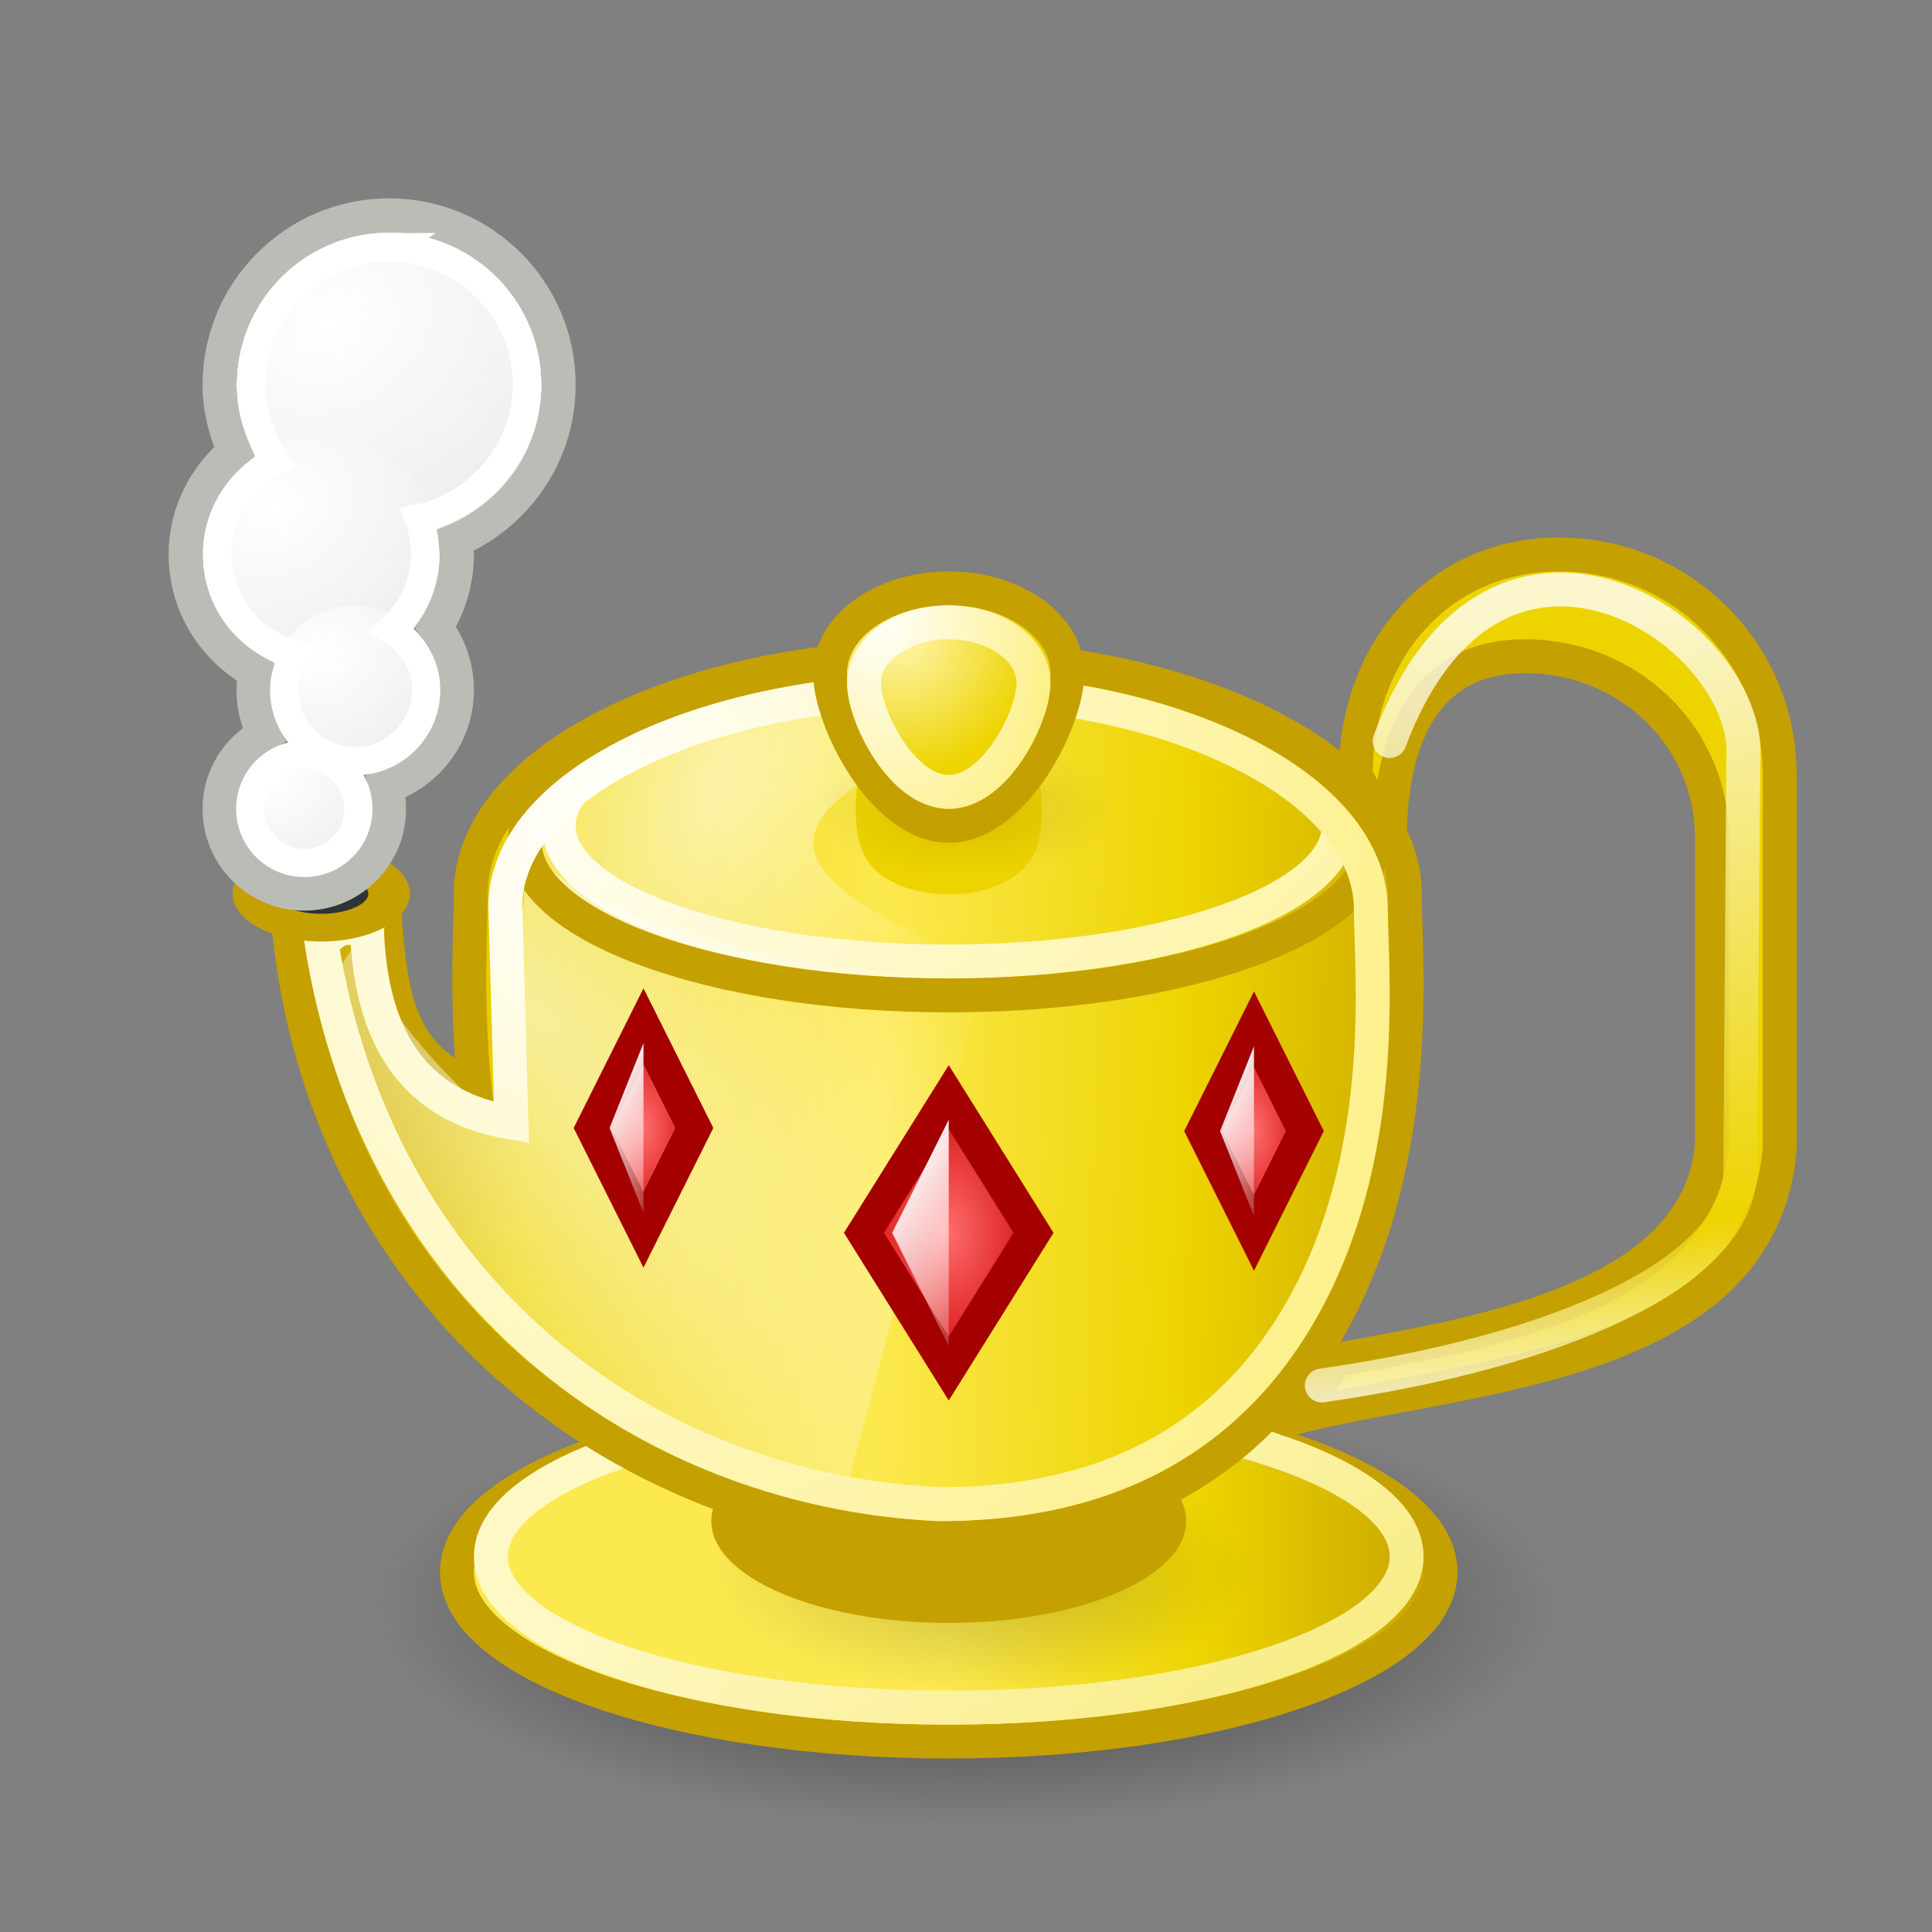 <?xml version="1.0" encoding="UTF-8" standalone="no"?>
<!-- Created with Inkscape (http://www.inkscape.org/) -->

<svg
   version="1.0"
   width="48"
   height="48"
   id="svg2"
   sodipodi:docname="geany.svg"
   inkscape:version="1.2.2 (b0a8486541, 2022-12-01)"
   xmlns:inkscape="http://www.inkscape.org/namespaces/inkscape"
   xmlns:sodipodi="http://sodipodi.sourceforge.net/DTD/sodipodi-0.dtd"
   xmlns:xlink="http://www.w3.org/1999/xlink"
   xmlns="http://www.w3.org/2000/svg"
   xmlns:svg="http://www.w3.org/2000/svg"
   xmlns:rdf="http://www.w3.org/1999/02/22-rdf-syntax-ns#"
   xmlns:cc="http://creativecommons.org/ns#"
   xmlns:dc="http://purl.org/dc/elements/1.1/">
  <rect width="100%" height="100%" fill="#808080" stroke="none"/>
  <sodipodi:namedview
     id="namedview104"
     pagecolor="#ffffff"
     bordercolor="#000000"
     borderopacity="0.25"
     inkscape:showpageshadow="2"
     inkscape:pageopacity="0.0"
     inkscape:pagecheckerboard="0"
     inkscape:deskcolor="#d1d1d1"
     showgrid="false"
     inkscape:zoom="6.3308154"
     inkscape:cx="24.720354"
     inkscape:cy="36.251254"
     inkscape:window-width="1362"
     inkscape:window-height="706"
     inkscape:window-x="0"
     inkscape:window-y="0"
     inkscape:window-maximized="1"
     inkscape:current-layer="svg2" />
  <defs
     id="defs4">
    <linearGradient
       id="linearGradient3235">
      <stop
         id="stop3237"
         style="stop-color:#fce94f;stop-opacity:1"
         offset="0" />
      <stop
         id="stop3239"
         style="stop-color:#fce94f;stop-opacity:1"
         offset="0.5" />
      <stop
         id="stop3241"
         style="stop-color:#edd400;stop-opacity:1"
         offset="0.75" />
      <stop
         id="stop3243"
         style="stop-color:#c4a000;stop-opacity:1"
         offset="1" />
    </linearGradient>
    <linearGradient
       id="linearGradient19744">
      <stop
         id="stop19746"
         style="stop-color:#ffffff;stop-opacity:1"
         offset="0" />
      <stop
         id="stop19748"
         style="stop-color:#edd400;stop-opacity:1"
         offset="0.786" />
      <stop
         id="stop19750"
         style="stop-color:#ffffff;stop-opacity:1"
         offset="1" />
    </linearGradient>
    <linearGradient
       id="linearGradient14664">
      <stop
         id="stop14666"
         style="stop-color:#ffffff;stop-opacity:1"
         offset="0" />
      <stop
         id="stop14668"
         style="stop-color:#eeeeec;stop-opacity:1"
         offset="1" />
    </linearGradient>
    <linearGradient
       id="linearGradient12294">
      <stop
         id="stop12296"
         style="stop-color:#fef8c4;stop-opacity:1"
         offset="0" />
      <stop
         id="stop12298"
         style="stop-color:#edd400;stop-opacity:1"
         offset="1" />
    </linearGradient>
    <linearGradient
       id="linearGradient11853">
      <stop
         id="stop11855"
         style="stop-color:#ffffff;stop-opacity:1"
         offset="0" />
      <stop
         id="stop11857"
         style="stop-color:#ffffff;stop-opacity:0"
         offset="1" />
    </linearGradient>
    <linearGradient
       id="linearGradient8285">
      <stop
         id="stop8287"
         style="stop-color:#ff6c6c;stop-opacity:1"
         offset="0" />
      <stop
         id="stop8289"
         style="stop-color:#cc0000;stop-opacity:1"
         offset="1" />
    </linearGradient>
    <linearGradient
       id="linearGradient7499">
      <stop
         id="stop7501"
         style="stop-color:#fff5ac;stop-opacity:1"
         offset="0" />
      <stop
         id="stop7503"
         style="stop-color:#edd400;stop-opacity:1"
         offset="1" />
    </linearGradient>
    <linearGradient
       id="linearGradient7106">
      <stop
         id="stop7108"
         style="stop-color:#000000;stop-opacity:1"
         offset="0" />
      <stop
         id="stop7110"
         style="stop-color:#000000;stop-opacity:0"
         offset="1" />
    </linearGradient>
    <linearGradient
       id="linearGradient6328">
      <stop
         id="stop6330"
         style="stop-color:#ffffff;stop-opacity:1"
         offset="0" />
      <stop
         id="stop6332"
         style="stop-color:#ffffff;stop-opacity:0"
         offset="1" />
    </linearGradient>
    <linearGradient
       id="linearGradient5539">
      <stop
         id="stop5541"
         style="stop-color:#000000;stop-opacity:1"
         offset="0" />
      <stop
         id="stop5543"
         style="stop-color:#000000;stop-opacity:0"
         offset="1" />
    </linearGradient>
    <linearGradient
       id="linearGradient3570">
      <stop
         id="stop3572"
         style="stop-color:#ffffff;stop-opacity:1"
         offset="0" />
      <stop
         id="stop3574"
         style="stop-color:#fce94f;stop-opacity:1"
         offset="1" />
    </linearGradient>
    <linearGradient
       id="linearGradient2790">
      <stop
         id="stop2792"
         style="stop-color:#ffffff;stop-opacity:1"
         offset="0" />
      <stop
         id="stop2794"
         style="stop-color:#fce94f;stop-opacity:1"
         offset="1" />
    </linearGradient>
    <linearGradient
       id="linearGradient2188">
      <stop
         id="stop2190"
         style="stop-color:#c4a000;stop-opacity:1"
         offset="0" />
      <stop
         id="stop3626"
         style="stop-color:#edd400;stop-opacity:1"
         offset="0.206" />
      <stop
         id="stop2848"
         style="stop-color:#fce94f;stop-opacity:1"
         offset="0.5" />
      <stop
         id="stop2850"
         style="stop-color:#edd400;stop-opacity:1"
         offset="0.75" />
      <stop
         id="stop2192"
         style="stop-color:#c4a000;stop-opacity:1"
         offset="1" />
    </linearGradient>
    <radialGradient
       cx="23.078"
       cy="12.744"
       r="3.5"
       fx="23.078"
       fy="12.744"
       id="radialGradient3185"
       xlink:href="#linearGradient2790"
       gradientUnits="userSpaceOnUse"
       gradientTransform="matrix(5.865,-14.076,-10,-10.667,103.638,316.779)" />
    <linearGradient
       x1="21"
       y1="37.678"
       x2="42.231"
       y2="54.18"
       id="linearGradient4751"
       xlink:href="#linearGradient12294"
       gradientUnits="userSpaceOnUse"
       gradientTransform="matrix(12,0,0,6.787,-165.333,-255.733)" />
    <radialGradient
       cx="23.5"
       cy="19.5"
       r="14.5"
       fx="23.5"
       fy="19.5"
       id="radialGradient5545"
       xlink:href="#linearGradient5539"
       gradientUnits="userSpaceOnUse"
       gradientTransform="matrix(1.655,0,0,0.736,86.437,-126.345)" />
    <radialGradient
       cx="21.625"
       cy="16.75"
       r="5.5"
       fx="21.625"
       fy="16.75"
       id="radialGradient5934"
       xlink:href="#linearGradient7499"
       gradientUnits="userSpaceOnUse"
       gradientTransform="matrix(3.733,0,0,-3.879,34.933,-73.697)" />
    <radialGradient
       cx="10.451"
       cy="27.331"
       r="7"
       fx="10.451"
       fy="27.331"
       id="radialGradient6717"
       xlink:href="#linearGradient6328"
       gradientUnits="userSpaceOnUse"
       gradientTransform="matrix(14,14.637,-2.309,11.717,-26.538,-554.336)" />
    <radialGradient
       cx="24"
       cy="38.5"
       r="6"
       fx="24"
       fy="38.5"
       id="radialGradient7112"
       xlink:href="#linearGradient7106"
       gradientUnits="userSpaceOnUse"
       gradientTransform="matrix(15.556,0,0,5.778,-248,-209.111)" />
    <radialGradient
       cx="23.5"
       cy="19.5"
       r="14.5"
       fx="23.5"
       fy="19.5"
       id="radialGradient7116"
       xlink:href="#linearGradient5539"
       gradientUnits="userSpaceOnUse"
       gradientTransform="matrix(2.943,0,0,1.287,58.851,-17.103)" />
    <radialGradient
       cx="23"
       cy="28.5"
       r="3"
       fx="23"
       fy="28.5"
       id="radialGradient11865"
       xlink:href="#linearGradient8285"
       gradientUnits="userSpaceOnUse"
       gradientTransform="matrix(3.2,0,0,6.222,1.067,-239.156)" />
    <linearGradient
       x1="21"
       y1="26"
       x2="25"
       y2="31"
       id="linearGradient11867"
       xlink:href="#linearGradient11853"
       gradientUnits="userSpaceOnUse"
       gradientTransform="matrix(1.778,0,0,4.444,33.778,-186.267)" />
    <radialGradient
       cx="23"
       cy="28.5"
       r="3"
       fx="23"
       fy="28.5"
       id="radialGradient14259"
       xlink:href="#linearGradient8285"
       gradientUnits="userSpaceOnUse"
       gradientTransform="matrix(3.2,0,0,6.222,97.067,-238.667)" />
    <linearGradient
       x1="21"
       y1="26"
       x2="25"
       y2="31"
       id="linearGradient14261"
       xlink:href="#linearGradient11853"
       gradientUnits="userSpaceOnUse"
       gradientTransform="matrix(1.778,0,0,4.444,129.778,-185.778)" />
    <linearGradient
       x1="12"
       y1="14"
       x2="44.565"
       y2="47.688"
       id="linearGradient17109"
       xlink:href="#linearGradient3570"
       gradientUnits="userSpaceOnUse"
       gradientTransform="matrix(4.907,0,0,4.741,4.6223715e-6,-199.407)" />
    <radialGradient
       cx="23"
       cy="28.5"
       r="3"
       fx="23"
       fy="28.5"
       id="radialGradient17172"
       xlink:href="#linearGradient8285"
       gradientUnits="userSpaceOnUse"
       gradientTransform="matrix(5.333,0,0,8.296,5.0855414e-5,-281.778)" />
    <linearGradient
       x1="21"
       y1="26"
       x2="25"
       y2="31"
       id="linearGradient17174"
       xlink:href="#linearGradient11853"
       gradientUnits="userSpaceOnUse"
       gradientTransform="matrix(2.963,0,0,5.926,54.519,-211.259)" />
    <radialGradient
       cx="13.071"
       cy="21.094"
       r="15.5"
       fx="13.071"
       fy="21.094"
       id="radialGradient17706"
       xlink:href="#linearGradient2790"
       gradientUnits="userSpaceOnUse"
       gradientTransform="matrix(7.619,12.046,-9.883,8.623,177.85,-446.034)" />
    <radialGradient
       cx="3.5"
       cy="16.969"
       r="3.048"
       fx="3.5"
       fy="16.969"
       id="radialGradient18099"
       xlink:href="#linearGradient14664"
       gradientUnits="userSpaceOnUse"
       gradientTransform="matrix(0.529,1.27,-1.312,0.787,23.919,-1.007)" />
    <radialGradient
       cx="3.5"
       cy="16.969"
       r="3.048"
       fx="3.5"
       fy="16.969"
       id="radialGradient18124"
       xlink:href="#linearGradient14664"
       gradientUnits="userSpaceOnUse"
       gradientTransform="matrix(0.529,1.27,-1.312,0.787,23.919,-1.007)" />
    <radialGradient
       cx="3.5"
       cy="16.969"
       r="3.048"
       fx="3.5"
       fy="16.969"
       id="radialGradient18126"
       xlink:href="#linearGradient14664"
       gradientUnits="userSpaceOnUse"
       gradientTransform="matrix(0.529,1.27,-1.312,0.787,23.919,-1.007)" />
    <radialGradient
       cx="3.5"
       cy="16.969"
       r="3.048"
       fx="3.5"
       fy="16.969"
       id="radialGradient18128"
       xlink:href="#linearGradient14664"
       gradientUnits="userSpaceOnUse"
       gradientTransform="matrix(0.529,1.27,-1.312,0.787,23.919,-1.007)" />
    <linearGradient
       x1="40.036"
       y1="12.359"
       x2="41.661"
       y2="35.395"
       id="linearGradient19742"
       xlink:href="#linearGradient19744"
       gradientUnits="userSpaceOnUse"
       gradientTransform="matrix(5.333,0,0,5.333,-1.291434e-7,-208)" />
    <radialGradient
       cx="13.819"
       cy="8.88"
       r="14.5"
       fx="13.819"
       fy="8.88"
       id="radialGradient19774"
       xlink:href="#linearGradient3570"
       gradientUnits="userSpaceOnUse"
       gradientTransform="matrix(1.902,2.452,-3.016,3.888,86.747,-183.966)" />
    <linearGradient
       x1="3"
       y1="27"
       x2="39"
       y2="28"
       id="linearGradient2846"
       xlink:href="#linearGradient2188"
       gradientUnits="userSpaceOnUse"
       gradientTransform="matrix(5.333,0,0,5.333,-1.291434e-7,-208)" />
    <linearGradient
       x1="8"
       y1="39"
       x2="38"
       y2="39"
       id="linearGradient3233"
       xlink:href="#linearGradient3235"
       gradientUnits="userSpaceOnUse"
       gradientTransform="matrix(5.333,0,0,5.333,-1.291434e-7,-208)" />
  </defs>
  <g
     transform="matrix(0.158,0,0,0.158,4.19,37.792)"
     id="layer1">
    <path
       d="m 218.667,13.333 c 0,19.136 -41.813,34.667 -93.333,34.667 C 73.813,48 32,32.469 32,13.333 c 0,-19.136 41.813,-34.667 93.333,-34.667 51.52,0 93.333,15.531 93.333,34.667 z"
       id="path6721"
       style="color:#000000;display:inline;overflow:visible;visibility:visible;opacity:0.6;fill:url(#radialGradient7112);fill-opacity:1;fill-rule:evenodd;stroke:none;stroke-width:0.483px;marker:none;enable-background:accumulate" />
    <path
       d="m 200,8 c 0,14.72 -34.645,26.667 -77.333,26.667 -42.688,0 -77.333,-11.947 -77.333,-26.667 0,-14.72 34.645,-26.667 77.333,-26.667 42.688,0 77.333,11.947 77.333,26.667 z"
       id="path3580"
       style="color:#000000;display:inline;overflow:visible;visibility:visible;fill:url(#linearGradient3233);fill-opacity:1;fill-rule:evenodd;stroke:#c4a000;stroke-width:5.333px;stroke-linecap:butt;stroke-linejoin:miter;stroke-miterlimit:4;stroke-dashoffset:0;stroke-opacity:1;marker:none;enable-background:accumulate" />
    <path
       d="m 170.667,8 c 0,10.304 -19.115,18.667 -42.667,18.667 -23.552,0 -42.667,-8.363 -42.667,-18.667 0,-10.304 19.115,-18.667 42.667,-18.667 23.552,0 42.667,8.363 42.667,18.667 z"
       id="path7114"
       style="color:#000000;display:inline;overflow:visible;visibility:visible;opacity:0.2;fill:url(#radialGradient7116);fill-opacity:1;fill-rule:evenodd;stroke:none;stroke-width:1px;marker:none;enable-background:accumulate" />
    <path
       d="m 194.667,5.578 c 0,13.113 -32.256,23.756 -72,23.756 -39.744,0 -72,-10.642 -72,-23.756 0,-13.113 32.256,-23.756 72,-23.756 39.744,0 72,10.642 72,23.756 z"
       id="path4362"
       style="color:#000000;display:inline;overflow:visible;visibility:visible;fill:none;stroke:url(#linearGradient4751);stroke-width:5.333px;stroke-linecap:butt;stroke-linejoin:miter;stroke-miterlimit:4;stroke-dashoffset:0;stroke-opacity:1;marker:none;enable-background:accumulate" />
    <path
       d="M 160,3.2439264e-6 C 160,8.832 143.275,16 122.667,16 102.059,16 85.333,8.832 85.333,3.2439264e-6 85.333,-8.832 102.059,-16 122.667,-16 143.275,-16 160,-8.832 160,3.2439264e-6 Z"
       id="path3578"
       style="color:#000000;display:inline;overflow:visible;visibility:visible;fill:#c4a000;fill-opacity:1;fill-rule:evenodd;stroke:none;stroke-width:1.382px;marker:none;enable-background:accumulate" />
    <path
       d="m 120.94,-136 c -40.539,0 -73.435,16.692 -73.435,37.301 0,5.42 -0.815,16.941 0.595,30.443 C 34.829,-73.37 34.844,-84.865 33.681,-98.532 H 18.815 c -0.042,0.931 -0.149,1.901 -0.149,2.844 4.894,59.98 51.869,96.087 102.274,98.355 20.27,0 45.454,-5.5 61.097,-32.283 15.643,-26.783 12.338,-58.778 12.338,-69.082 0,-20.61 -32.896,-37.301 -73.435,-37.301 z"
       id="path2196"
       style="color:#000000;display:inline;overflow:visible;visibility:visible;fill:url(#linearGradient2846);fill-opacity:1;fill-rule:evenodd;stroke:#c4a000;stroke-width:5.333px;stroke-linecap:butt;stroke-linejoin:miter;stroke-miterlimit:4;stroke-dashoffset:0;stroke-opacity:1;marker:none;enable-background:accumulate" />
    <path
       d="m 26,17.5 a 3.5,0.5 0 1 1 -7,0 3.5,0.5 0 1 1 7,0 z"
       transform="matrix(3.81,0,0,16,36.952,-392)"
       id="path3628"
       style="color:#000000;display:inline;overflow:visible;visibility:visible;fill:#c4a000;fill-opacity:1;fill-rule:evenodd;stroke:#edd400;stroke-width:0.683px;stroke-linecap:butt;stroke-linejoin:miter;stroke-miterlimit:4;stroke-dasharray:none;stroke-dashoffset:0;stroke-opacity:1;marker:none;enable-background:accumulate" />
    <path
       d="m 101.333,-106.667 c 0,14.72 60.8,26.667 24,26.667 -36.8,0 -66.667,-11.947 -66.667,-26.667 0,-14.72 29.867,-26.667 66.667,-26.667 36.8,0 -24,11.947 -24,26.667 z"
       id="path3187"
       style="color:#000000;display:inline;overflow:visible;visibility:visible;opacity:0.6;fill:url(#radialGradient19774);fill-opacity:1;fill-rule:evenodd;stroke:none;stroke-width:0.913px;marker:none;enable-background:accumulate" />
    <path
       d="m 184,-109.333 c 0,11.776 -27.477,21.333 -61.333,21.333 -33.856,0 -61.333,-9.557 -61.333,-21.333 0,-11.776 27.477,-21.333 61.333,-21.333 33.856,0 61.333,9.557 61.333,21.333 z"
       id="path16339"
       style="color:#000000;display:inline;overflow:visible;visibility:visible;fill:none;stroke:url(#linearGradient17109);stroke-width:5.333;stroke-linecap:butt;stroke-linejoin:miter;stroke-miterlimit:4;stroke-dasharray:none;stroke-dashoffset:0;stroke-opacity:1;marker:none;enable-background:accumulate" />
    <path
       d="m 56.667,-106.667 c 0,4.883 -4.091,30.718 -3.333,42.667 0.379,5.974 -26.105,-21.932 -21.667,-26.667 10,-10.667 -5,0 -5,5.333 0,42.999 50.772,69.718 58.093,74.203 7.321,4.485 15.034,5.797 21.907,5.797 0,0 21.333,-80 21.333,-80 -23.722,0 -65.272,-8.627 -71.333,-21.333 z"
       id="path5939"
       style="color:#000000;display:inline;overflow:visible;visibility:visible;opacity:0.6;fill:url(#radialGradient6717);fill-opacity:1;fill-rule:evenodd;stroke:none;stroke-width:1px;marker:none;enable-background:accumulate" />
    <path
       d="m 189.333,-106.782 c 0,13.312 -29.867,24.115 -66.667,24.115 -36.8,0 -66.667,-10.804 -66.667,-24.115 0,-13.312 29.867,-24.115 66.667,-24.115 36.8,0 66.667,10.804 66.667,24.115 z"
       id="path15948"
       style="color:#000000;display:inline;overflow:visible;visibility:visible;fill:none;stroke:#c4a000;stroke-width:5.333;stroke-linecap:butt;stroke-linejoin:miter;stroke-miterlimit:4;stroke-dasharray:none;stroke-dashoffset:0;stroke-opacity:1;marker:none;enable-background:accumulate" />
    <path
       d="m 149.333,-112 c 0,5.888 -10.752,10.667 -24,10.667 -13.248,0 -24,-4.779 -24,-10.667 0,-5.888 10.752,-10.667 24,-10.667 13.248,0 24,4.779 24,10.667 z"
       id="path5154"
       style="color:#000000;display:inline;overflow:visible;visibility:visible;opacity:0.1;fill:url(#radialGradient5545);fill-opacity:1;fill-rule:evenodd;stroke:none;stroke-width:1px;marker:none;enable-background:accumulate" />
    <path
       d="m 121.205,-130.667 c -37.46,0 -68.26,14.996 -68.26,34.024 0,0 0.96,33.976 0.96,33.976 -13.845,-2.262 -21.977,-11.5 -22.711,-30 -4.776,-1.711 -5.204,0.595 -7.195,1.5 8.678,54.778 50.426,86.284 97.205,88.5 18.73,0 42.077,-5.106 56.532,-29.833 14.455,-24.727 11.306,-54.153 11.306,-63.667 0,-19.028 -30.378,-34.5 -67.838,-34.5 z"
       id="path2206"
       style="color:#000000;display:inline;overflow:visible;visibility:visible;fill:none;stroke:url(#radialGradient17706);stroke-width:5.333px;stroke-linecap:butt;stroke-linejoin:miter;stroke-miterlimit:4;stroke-dashoffset:0;stroke-opacity:1;marker:none;enable-background:accumulate" />
    <path
       d="m 141.333,-133.333 c 0,-7.36 -8.363,-13.333 -18.667,-13.333 -10.304,0 -18.667,5.973 -18.667,13.333 0,7.36 8.363,24 18.667,24 10.304,0 18.667,-16.64 18.667,-24 z"
       id="path2201"
       style="color:#000000;display:inline;overflow:visible;visibility:visible;fill:url(#radialGradient5934);fill-opacity:1;fill-rule:evenodd;stroke:#c4a000;stroke-width:5.333px;stroke-linecap:butt;stroke-linejoin:miter;stroke-miterlimit:4;stroke-dashoffset:0;stroke-opacity:1;marker:none;enable-background:accumulate" />
    <path
       d="m 136,-131.81 c 0,-5.257 -5.973,-9.524 -13.333,-9.524 -7.36,0 -13.333,4.267 -13.333,9.524 0,5.257 5.973,17.143 13.333,17.143 7.36,0 13.333,-11.886 13.333,-17.143 z"
       id="path2204"
       style="color:#000000;display:inline;overflow:visible;visibility:visible;fill:none;stroke:url(#radialGradient3185);stroke-width:5.333px;stroke-linecap:butt;stroke-linejoin:miter;stroke-miterlimit:4;stroke-dashoffset:0;stroke-opacity:1;marker:none;enable-background:accumulate" />
    <path
       d="m 74.667,-77.822 -8,16 8,16 8,-16 z"
       id="path11861"
       style="fill:url(#radialGradient11865);fill-opacity:1;stroke:#a40000;stroke-width:5.333;stroke-linecap:round;stroke-linejoin:miter;stroke-miterlimit:4;stroke-dashoffset:0;stroke-opacity:1" />
    <path
       d="m 74.667,-75.156 -5.333,13.333 5.333,13.333 z"
       id="path11863"
       style="fill:url(#linearGradient11867);fill-opacity:1;stroke:none" />
    <path
       d="m 170.667,-77.333 -8,16 8,16 8,-16 z"
       id="path14255"
       style="fill:url(#radialGradient14259);fill-opacity:1;stroke:#a40000;stroke-width:5.333;stroke-linecap:round;stroke-linejoin:miter;stroke-miterlimit:4;stroke-dashoffset:0;stroke-opacity:1" />
    <path
       d="m 170.667,-74.667 -5.333,13.333 5.333,13.333 z"
       id="path14257"
       style="fill:url(#linearGradient14261);fill-opacity:1;stroke:none" />
    <path
       d="m 122.667,-66.667 -13.333,21.333 13.333,21.333 L 136,-45.333 Z"
       id="path17168"
       style="fill:url(#radialGradient17172);fill-opacity:1;stroke:#a40000;stroke-width:5.333;stroke-linecap:round;stroke-linejoin:miter;stroke-miterlimit:4;stroke-dashoffset:0;stroke-opacity:1" />
    <path
       d="m 122.667,-63.111 -8.889,17.778 8.889,17.778 z"
       id="path17170"
       style="fill:url(#linearGradient17174);fill-opacity:1;stroke:none" />
    <path
       d="m 5,20.5 a 2,1.5 0 1 1 -4,0 2,1.5 0 1 1 4,0 z"
       transform="matrix(5.333,0,0,3.556,8,-171.556)"
       id="path17203"
       style="color:#000000;display:inline;overflow:visible;visibility:visible;fill:#2e3436;fill-opacity:1;fill-rule:evenodd;stroke:#c4a000;stroke-width:1.225px;stroke-linecap:butt;stroke-linejoin:miter;stroke-miterlimit:4;stroke-dasharray:none;stroke-dashoffset:0;stroke-opacity:1;marker:none;enable-background:accumulate" />
    <path
       d="m 7,18 a 2.5,3 0 1 1 -5,0 2.5,3 0 1 1 5,0 z"
       transform="matrix(9.6,0,0,8,-8.533,-322.667)"
       id="path18109"
       style="color:#000000;display:inline;overflow:visible;visibility:visible;fill:url(#radialGradient18124);fill-opacity:1;fill-rule:evenodd;stroke:none;stroke-width:0.548px;marker:none;enable-background:accumulate" />
    <path
       d="m 7,18 a 2.5,3 0 1 1 -5,0 2.5,3 0 1 1 5,0 z"
       transform="matrix(7.467,0,0,6.222,-9.6,-264)"
       id="path18105"
       style="color:#000000;display:inline;overflow:visible;visibility:visible;fill:url(#radialGradient18126);fill-opacity:1;fill-rule:evenodd;stroke:none;stroke-width:0.685px;marker:none;enable-background:accumulate" />
    <path
       d="m 7,18 a 2.5,3 0 1 1 -5,0 2.5,3 0 1 1 5,0 z"
       transform="matrix(5.333,0,0,4.444,5.333,-210.667)"
       id="path18101"
       style="color:#000000;display:inline;overflow:visible;visibility:visible;fill:url(#radialGradient18128);fill-opacity:1;fill-rule:evenodd;stroke:none;stroke-width:0.913px;marker:none;enable-background:accumulate" />
    <path
       d="m 7,18 a 2.5,3 0 1 1 -5,0 2.5,3 0 1 1 5,0 z"
       transform="matrix(4.267,0,0,3.556,2.133,-176)"
       id="path17708"
       style="color:#000000;display:inline;overflow:visible;visibility:visible;fill:url(#radialGradient18099);fill-opacity:1;fill-rule:evenodd;stroke:none;stroke-width:1.095px;marker:none;enable-background:accumulate" />
    <path
       d="m 34.667,-205.333 c -14.72,0 -26.667,11.947 -26.667,26.667 0,3.762 0.926,7.254 2.333,10.5 -4.636,3.914 -7.667,9.629 -7.667,16.167 0,8.016 4.457,14.855 11,18.5 -0.172,0.94 -0.333,1.844 -0.333,2.833 0,2.524 0.624,4.876 1.667,7 -4.156,2.259 -7,6.607 -7,11.667 0,7.36 5.973,13.333 13.333,13.333 7.36,0 13.333,-5.973 13.333,-13.333 0,-1.222 -0.192,-2.376 -0.5,-3.5 6.434,-2.073 11.167,-8.046 11.167,-15.167 0,-3.695 -1.227,-7.124 -3.333,-9.833 2.103,-3.305 3.333,-7.295 3.333,-11.5 0,-0.739 -0.26,-1.447 -0.333,-2.167 9.57,-4.05 16.333,-13.46 16.333,-24.5 0,-14.72 -11.947,-26.667 -26.667,-26.667 z"
       id="path18113"
       style="color:#000000;display:inline;overflow:visible;visibility:visible;fill:none;stroke:#babdb6;stroke-width:5.333px;stroke-linecap:butt;stroke-linejoin:miter;stroke-miterlimit:4;stroke-dasharray:none;stroke-dashoffset:0;stroke-opacity:1;marker:none;enable-background:accumulate" />
    <path
       d="m 34.667,-200.333 c -11.923,0 -21.667,9.743 -21.667,21.667 0,4.471 1.504,8.552 3.833,12 -5.43,2.655 -9.167,8.218 -9.167,14.667 0,7.57 5.176,13.817 12.167,15.667 -0.996,1.665 -1.667,3.586 -1.667,5.667 0,6.133 5.033,11.167 11.167,11.167 6.133,0 11.167,-5.033 11.167,-11.167 0,-4.053 -2.255,-7.559 -5.5,-9.5 3.213,-2.983 5.333,-7.107 5.333,-11.833 0,-1.991 -0.347,-3.902 -1,-5.667 9.656,-2.155 17,-10.698 17,-21 0,-11.923 -9.743,-21.667 -21.667,-21.667 z m -13.333,79.833 c -4.71,0 -8.5,3.79 -8.5,8.5 0,4.71 3.79,8.5 8.5,8.5 4.71,0 8.5,-3.79 8.5,-8.5 0,-4.71 -3.79,-8.5 -8.5,-8.5 z"
       id="path18130"
       style="color:#000000;display:inline;overflow:visible;visibility:visible;fill:none;stroke:#ffffff;stroke-width:4.444px;stroke-linecap:butt;stroke-linejoin:miter;stroke-miterlimit:4;stroke-dasharray:none;stroke-dashoffset:0;stroke-opacity:1;marker:none;enable-background:accumulate" />
    <path
       d="m 218.667,-152 c -19.205,0 -32,15.461 -32,34.667 L 192,-106.667 c -1e-5,-15.816 5.083,-29.333 21.333,-29.333 16.251,0 29.333,12.684 29.333,28.5 v 48.333 c -2.017,25.121 -39.389,30.08 -59,33.833 -2.387,3.494 -4.945,6.552 -7.667,9.333 25.991,-7.042 74.577,-7.397 77.333,-42.667 v -58.667 c 0,-19.205 -15.461,-34.667 -34.667,-34.667 z"
       id="rect19335"
       style="fill:#edd400;fill-opacity:1;stroke:#c4a000;stroke-width:5.333;stroke-linecap:round;stroke-linejoin:round;stroke-miterlimit:4;stroke-dashoffset:0;stroke-opacity:1" />
    <path
       d="m 192,-122.667 c 16,-42.667 54.19,-18.857 55.619,0.667 l -0.476,66.667 c 0,16.19 -28.476,28.667 -65.81,34"
       id="path19353"
       style="opacity:0.8;fill:none;stroke:url(#linearGradient19742);stroke-width:5.333;stroke-linecap:round;stroke-linejoin:round;stroke-miterlimit:4;stroke-dasharray:none;stroke-dashoffset:0;stroke-opacity:1" />
  </g>
</svg>
